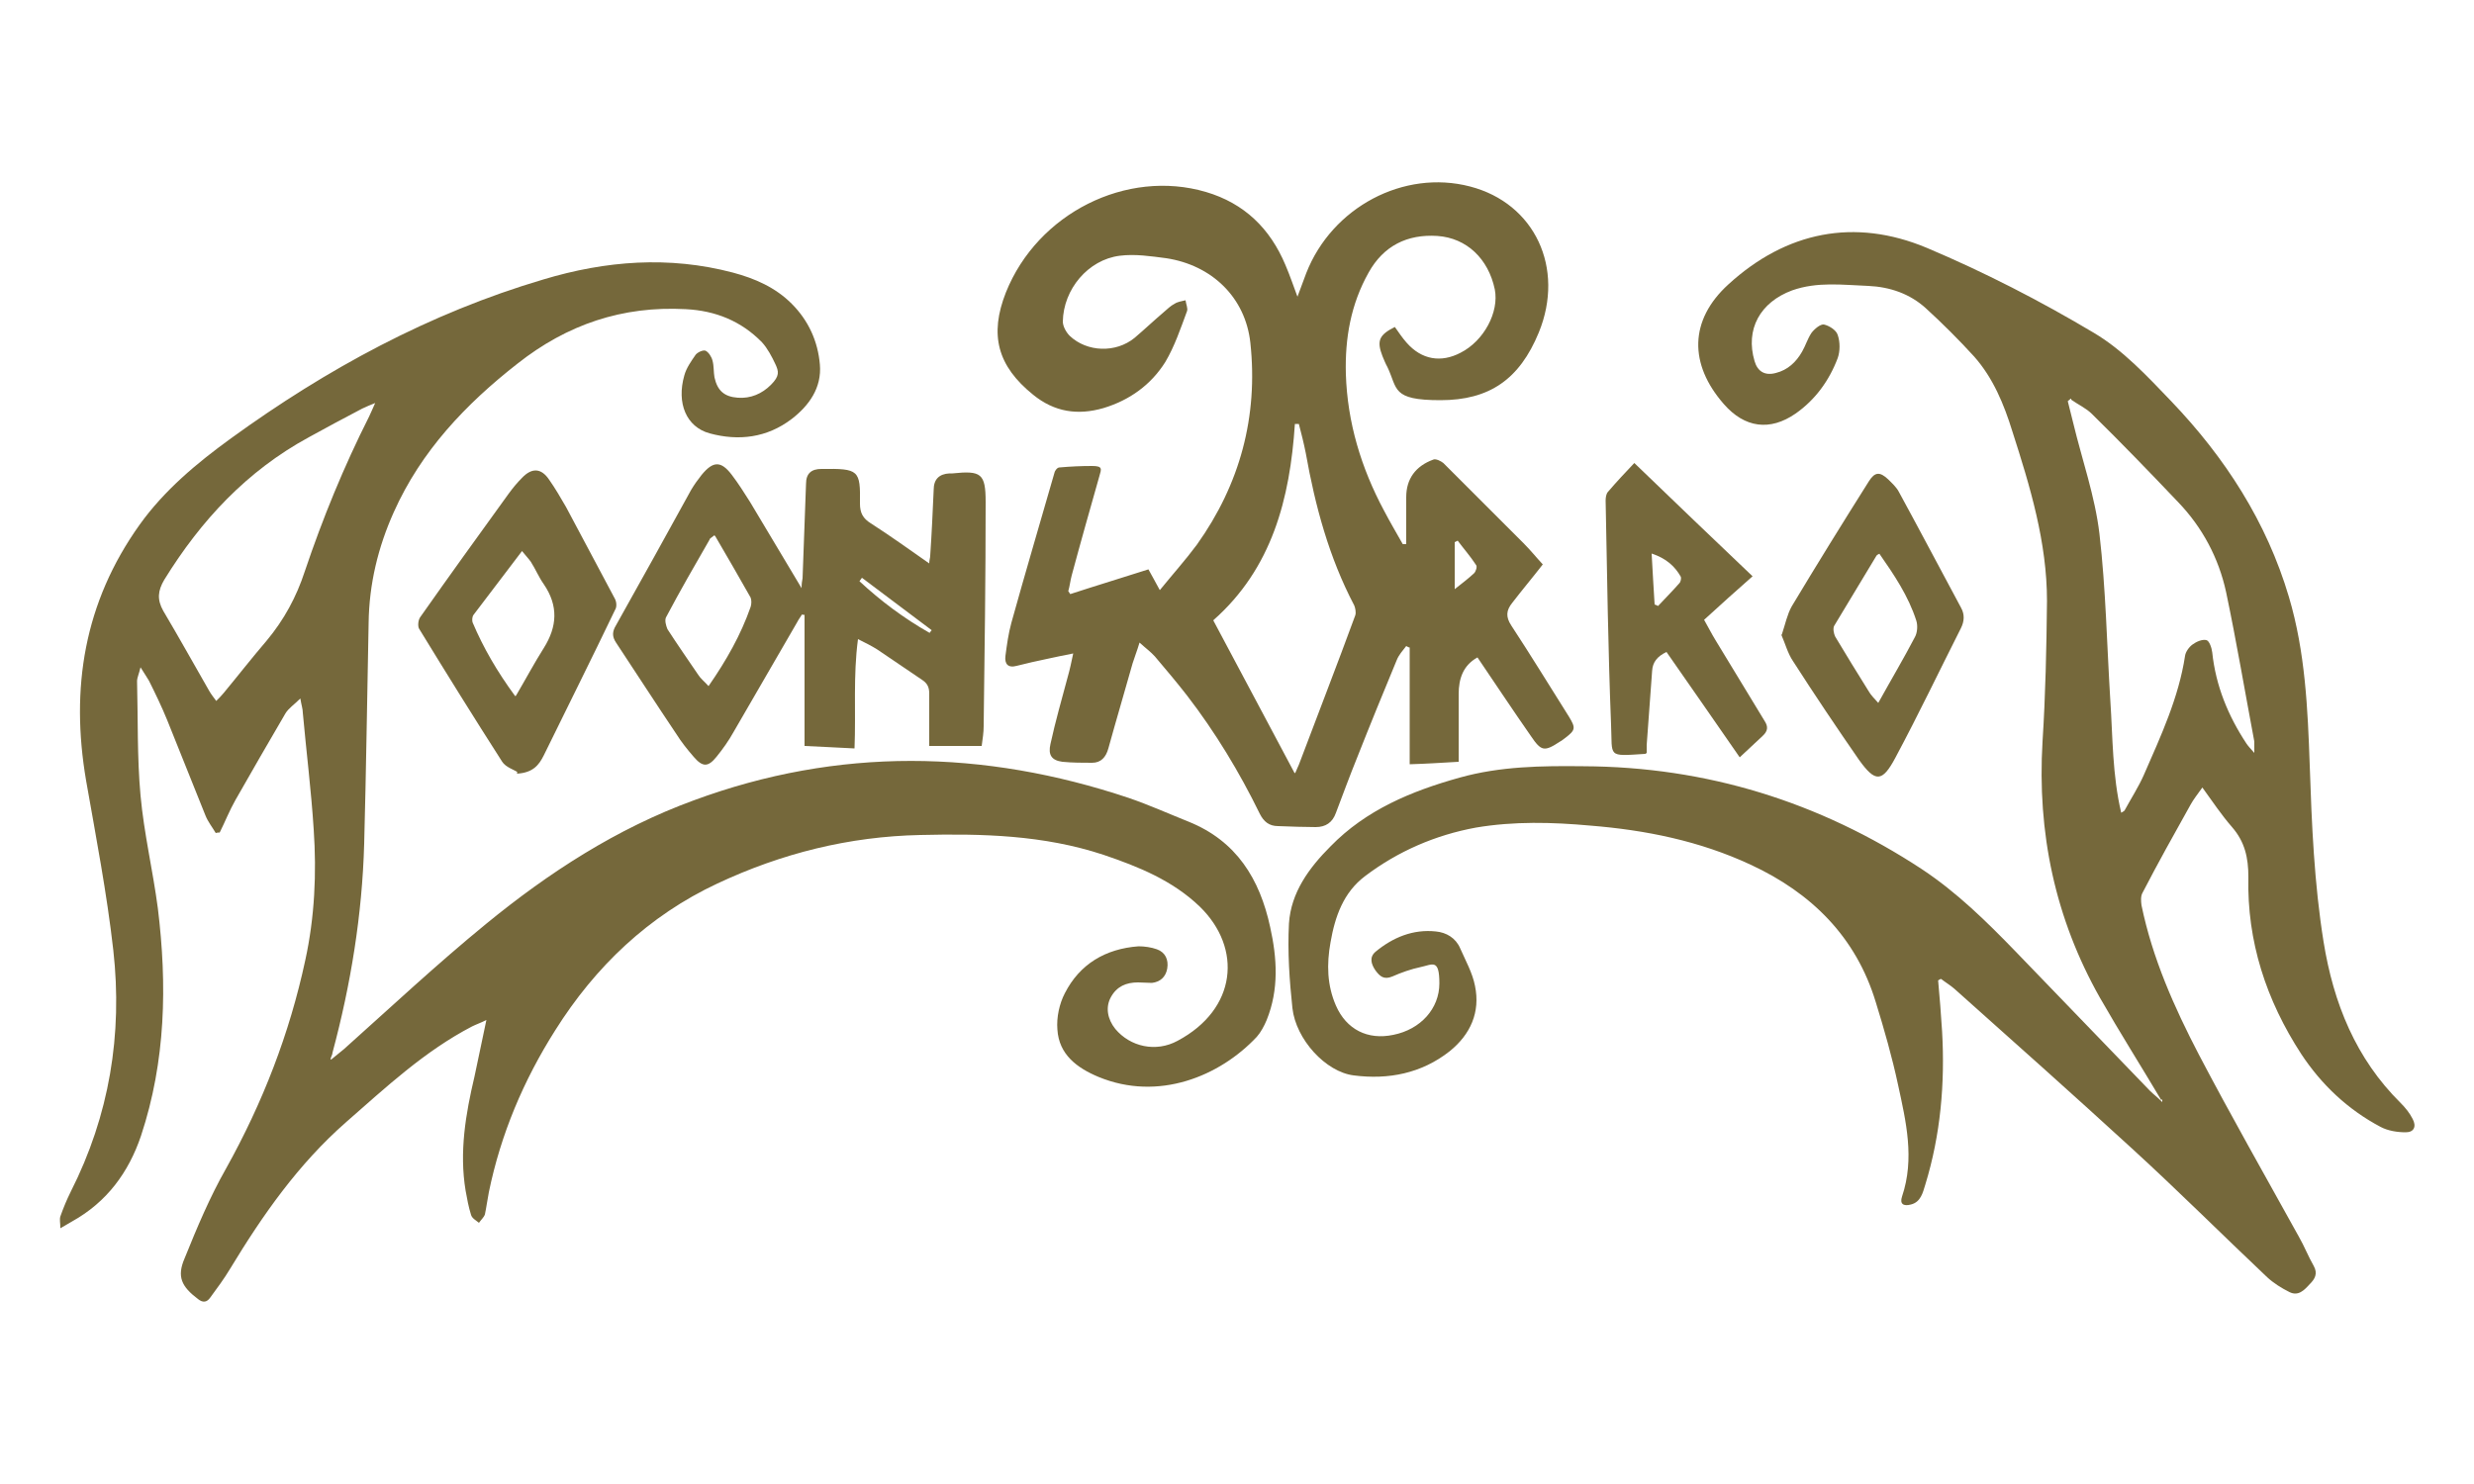 <?xml version="1.0" encoding="UTF-8"?>
<svg id="Calque_1" data-name="Calque 1" xmlns="http://www.w3.org/2000/svg" version="1.1" viewBox="0 0 500 300">
  <defs>
    <style>
      .cls-1 {
        fill: #75683b;
        stroke-width: 0px;
      }
    </style>
  </defs>
  <path class="cls-1" d="M66.8,214.3c.9-.7,1.8-1.5,2.7-2.2,9.5-8.5,18.8-17.2,28.7-25.3,12.7-10.4,26.4-19.3,42-25,29.2-10.8,58.6-10.3,87.9-.5,4.1,1.4,8.1,3.2,12.1,4.8,9.7,3.9,14.4,11.6,16.5,21.3,1.4,6.3,1.8,12.6-.7,18.8-.5,1.2-1.2,2.5-2,3.4-7.5,8-19.9,13.1-32,8.1-4.3-1.8-8-4.5-8.3-9.6-.2-2.4.4-5.2,1.5-7.3,3-5.9,8.2-9,14.9-9.5,1.2,0,2.6.2,3.7.6,1.7.6,2.4,2.1,2.1,3.9-.3,1.7-1.4,2.7-3.1,2.9-.9,0-1.9-.1-2.8-.1-2.4,0-4.3.8-5.5,3-1.1,2-.7,4.4.9,6.4,3,3.6,8.2,4.8,12.6,2.4,12-6.4,13.1-18.7,4.5-27.1-5.5-5.3-12.4-8.1-19.5-10.5-12.1-4-24.5-4.3-37-4-14.4.3-28,3.7-41,9.8-13.9,6.5-24.7,16.8-32.8,29.7-6.4,10.1-11,21-13.4,32.7-.3,1.5-.5,3.1-.8,4.5-.2.6-.8,1.1-1.2,1.7-.6-.5-1.4-.9-1.6-1.6-.5-1.6-.8-3.2-1.1-4.9-1.3-7.8,0-15.5,1.8-23.1.8-3.6,1.5-7.3,2.4-11.4-1.2.6-2.1.9-2.9,1.3-9.6,5-17.4,12.3-25.4,19.3-9.7,8.5-16.9,18.8-23.5,29.7-1.2,2-2.6,3.9-4,5.8-.7,1-1.5,1.1-2.5.3-3.3-2.5-4.3-4.5-2.7-8.2,2.5-6.2,5.1-12.4,8.4-18.2,7.4-13.3,12.8-27.2,16-42.1,1.9-8.7,2.3-17.6,1.7-26.4-.5-7.9-1.5-15.8-2.2-23.6,0-.8-.3-1.6-.5-2.9-1.2,1.2-2.4,2-3,3-3.4,5.8-6.8,11.7-10.1,17.5-1.2,2.1-2.1,4.4-3.2,6.6-.3,0-.5,0-.8.1-.7-1.2-1.6-2.3-2.1-3.6-2.6-6.4-5.1-12.8-7.7-19.2-1.1-2.7-2.4-5.4-3.7-8-.4-.7-.9-1.4-1.7-2.7-.3,1.3-.7,2.1-.7,2.8.2,7.7,0,15.4.7,23.1.7,7.7,2.5,15.2,3.5,22.8,1.9,15.5,1.6,30.9-3.4,46-2.5,7.4-6.9,13.4-13.9,17.3-.7.4-1.4.8-2.4,1.4,0-1-.2-1.8,0-2.4.6-1.7,1.3-3.4,2.1-5,7.8-15.4,10.5-31.8,8.6-48.8-1.3-11.5-3.5-22.9-5.5-34.3-3.2-18.7-.4-36,10.8-51.7,5-7,11.6-12.5,18.5-17.5,19.3-14,40.1-25.3,63.1-32.1,12.6-3.8,25.4-4.8,38.3-1.4,4.5,1.2,8.6,3,11.9,6.3,3.4,3.4,5.3,7.6,5.7,12.3s-2.2,8.3-5.7,11c-5,3.8-10.7,4.5-16.6,2.9-4.7-1.3-6.7-6.1-5.1-11.7.4-1.5,1.4-2.9,2.3-4.2.4-.5,1.5-1,2-.8.6.3,1.2,1.2,1.4,2,.3,1.1.2,2.3.4,3.4.6,2.7,2,3.9,4.7,4.1,2.6.2,4.9-.8,6.7-2.6s1.6-2.7.9-4.2c-.7-1.5-1.6-3.2-2.7-4.4-4.2-4.3-9.4-6.4-15.4-6.7-12.8-.7-24,3.1-34,11-10.5,8.2-19.5,17.7-25,30-3.2,7.1-5,14.6-5.1,22.4-.3,14.9-.5,29.8-.9,44.7-.4,14.3-2.7,28.4-6.4,42.2,0,.4-.3.8-.4,1.3l.4.4-.4-.2ZM76,81.4c-1.2.5-2,.8-2.8,1.2-3.6,1.9-7.2,3.8-10.8,5.8-12.5,6.8-21.8,16.8-29.2,28.8-1.3,2.2-1.5,4-.2,6.3,3.2,5.4,6.2,10.8,9.3,16.2.4.7.9,1.3,1.4,2,.6-.6,1.1-1.1,1.5-1.6,2.9-3.5,5.7-7.1,8.7-10.6,3.5-4.2,6-8.8,7.7-14,3.6-10.7,7.9-21.2,13-31.3.4-.8.7-1.6,1.3-2.9h0Z"/>
  <path class="cls-1" d="M436.8,222.4c-4.1-6.9-8.4-13.7-12.4-20.7-9.1-16.1-12.7-33.4-11.6-51.8.6-9.4.8-18.9.9-28.4,0-11.9-3.4-23.1-7-34.3-1.7-5.5-3.9-10.8-7.7-15.1-3.1-3.4-6.4-6.7-9.8-9.8-3.2-2.9-7.2-4.3-11.6-4.5-5.2-.2-10.3-.9-15.4.9-6.5,2.4-9.5,7.9-7.6,14.3.6,2.1,2.1,3,4.3,2.4,2.4-.6,4.1-2.2,5.3-4.3.7-1.2,1.1-2.6,1.9-3.8.6-.8,1.8-1.8,2.5-1.7,1,.2,2.5,1.1,2.8,2.1.5,1.4.5,3.3,0,4.7-1.7,4.5-4.5,8.4-8.5,11.2-5.2,3.6-10.3,2.9-14.5-1.9-7.1-8.1-7-17,.9-24.2,11.7-10.7,25.5-13.5,40.1-7.4,11.6,4.9,22.9,10.7,33.8,17.2,5.9,3.5,10.8,8.8,15.6,13.8,10.9,11.4,19.3,24.4,23.8,39.6,3.3,11.1,3.8,22.6,4.2,34,.4,11.9.9,23.9,2.8,35.7,2,12.4,6.5,23.6,15.6,32.6.9.9,1.8,2,2.4,3.2.8,1.5.3,2.7-1.4,2.7s-3.6-.3-5.1-1.1c-6.6-3.5-11.9-8.5-16-14.7-7.1-10.9-11-22.8-10.7-35.8,0-3.9-.7-7.1-3.3-10.1-2.1-2.4-3.9-5.1-6-8-1,1.4-1.8,2.4-2.4,3.5-3.3,5.9-6.6,11.8-9.7,17.8-.4.7-.3,1.7-.2,2.5,2.2,10.7,6.6,20.6,11.6,30.2,6.5,12.4,13.4,24.5,20.2,36.8,1.1,1.9,1.9,4,3,5.9.9,1.6.2,2.7-.8,3.7-1.1,1.2-2.3,2.5-4.1,1.6-1.6-.8-3.2-1.8-4.5-3-9.1-8.6-18-17.5-27.3-26-11.9-10.9-23.9-21.6-35.9-32.3-.8-.7-1.8-1.3-2.7-2-.2,0-.4.2-.6.3.3,3.4.6,6.9.8,10.3.6,10.5-.3,20.9-3.4,31-.5,1.6-.9,3.5-2.9,4-1.5.4-2.3-.1-1.8-1.6,2.6-7.7.8-15.2-.8-22.6-1.2-5.6-2.8-11.2-4.5-16.7-4-13.2-13-22.1-25.3-27.8-10.3-4.8-21.2-7-32.4-7.9-7.7-.7-15.4-.9-23.1.4-8.2,1.5-15.8,4.8-22.4,9.8-4.4,3.3-6.1,8.2-7,13.4-.8,4.4-.7,8.7,1.1,12.8,2.1,4.8,6.4,7,11.6,5.9,5.5-1.1,9.3-5.3,9.3-10.4s-1.4-3.8-3.8-3.3c-1.9.4-3.9,1.1-5.7,1.9-1.7.7-2.5,0-3.4-1.2-.9-1.3-1.3-2.7,0-3.8,3.5-2.9,7.6-4.6,12.2-4.1,2.1.2,4,1.3,4.9,3.4,1.1,2.5,2.5,5,3,7.6,1.1,5.3-.9,9.8-5.1,13.2-5.7,4.5-12.4,5.8-19.4,4.9-5.7-.7-11.7-7.3-12.4-13.6-.6-5.6-1-11.4-.7-17.1.4-6.3,4.1-11.3,8.4-15.6,7.2-7.4,16.4-11.2,26.1-13.9,8.2-2.3,16.6-2.4,25-2.3,24.9.1,47.7,7.2,68.4,20.8,7.1,4.7,13.1,10.6,19,16.7,9.1,9.4,18.1,18.8,27.1,28.1.7.7,1.5,1.3,2.2,2l.3.3v-.6l-.2.2ZM418.5,80.6c-.2.2-.4.3-.6.5.4,1.5.7,2.9,1.1,4.4,1.8,7.5,4.4,14.8,5.3,22.4,1.3,11.2,1.5,22.5,2.2,33.7.5,7.5.4,15.1,2.2,22.7.3-.2.6-.3.7-.5,1.3-2.4,2.8-4.7,3.9-7.2,3.4-7.8,7-15.5,8.3-24,.1-.8.8-1.8,1.5-2.3.8-.6,2-1.1,2.8-.9.6.1,1.1,1.6,1.2,2.5.7,6.7,3.2,12.8,6.9,18.4.4.6.9,1.1,1.6,1.9v-2.3c-1.9-10.1-3.6-20.2-5.7-30.2-1.5-6.9-4.8-13.1-9.7-18.2-5.7-6-11.5-12-17.4-17.8-1.2-1.2-2.8-1.9-4.2-2.9v-.2Z"/>
  <path class="cls-1" d="M262.1,60.3c.7-1.9,1.3-3.5,1.9-5.1,5.2-13.3,19.7-21,33.1-17.5,13.1,3.4,19.2,16.5,13.9,29.5-3.9,9.5-10,13.7-19.9,13.7s-8.6-2.3-10.7-6.7c-.4-.7-.7-1.5-1-2.2-1.2-3.1-.7-4.3,2.5-5.9.8,1.1,1.5,2.2,2.4,3.2,3,3.4,6.9,4.1,10.9,2,4.7-2.4,7.8-8.2,6.9-12.8-1.3-6.2-5.7-10.4-11.6-10.8-6.1-.4-10.9,2-13.9,7.4-3.6,6.4-4.8,13.3-4.6,20.5.3,9.8,3.1,19,7.7,27.6,1.2,2.3,2.5,4.5,3.8,6.8h.7v-9.5c0-3.7,1.9-6.3,5.5-7.6.5-.2,1.5.3,2,.7,5.4,5.4,10.8,10.8,16.2,16.2,1.4,1.4,2.6,2.9,3.9,4.3-2.1,2.7-4.2,5.2-6.2,7.8-1.2,1.5-1.3,2.8-.2,4.5,4,6.1,7.8,12.3,11.7,18.5,1.4,2.3,1.3,2.7-.8,4.3-.3.2-.6.5-1,.7-3.2,2.1-3.8,2-5.9-1.1-3.7-5.3-7.2-10.6-10.8-15.9-2.9,1.6-3.8,4.3-3.8,7.4v13.7c-3.5.2-6.5.4-9.9.5v-23.6c-.2,0-.5-.2-.7-.3-.7.9-1.5,1.8-1.9,2.8-2.7,6.5-5.4,13.1-8,19.7-1.5,3.7-2.9,7.5-4.3,11.2-.7,2-2.1,2.9-4.1,2.9s-5.1-.1-7.6-.2c-1.8,0-2.9-.9-3.7-2.5-4.1-8.4-9-16.5-14.7-23.9-2.1-2.7-4.3-5.3-6.5-7.9-.8-.9-1.9-1.7-3.1-2.8-.5,1.7-1,2.9-1.4,4.2-1.6,5.7-3.3,11.4-4.9,17.2-.5,1.8-1.5,2.9-3.3,2.9s-4,0-6-.2c-2.2-.3-2.9-1.4-2.4-3.6,1-4.6,2.3-9.1,3.5-13.6.4-1.4.7-2.8,1.1-4.7-1.9.4-3.6.7-5.3,1.1-2,.4-4.1.9-6.1,1.4-1.8.5-2.5-.4-2.3-2,.3-2.3.6-4.5,1.2-6.7,2.8-10.1,5.8-20.2,8.7-30.3.1-.5.6-1.1,1-1.1,2.2-.2,4.4-.3,6.6-.3s1.9.6,1.5,2c-1.9,6.7-3.8,13.4-5.6,20.1-.3,1.1-.4,2.2-.7,3.2.1.2.3.4.4.6,5.2-1.7,10.5-3.3,15.8-5,.7,1.3,1.4,2.5,2.3,4.2,2.6-3.2,5.2-6.1,7.5-9.2,8.7-12.2,12.4-25.9,10.8-40.8-1-9.2-7.8-15.7-17-17.1-3.1-.4-6.3-.9-9.4-.5-6.4.8-11.4,6.8-11.5,13.3,0,1,.7,2.2,1.4,2.9,3.5,3.3,9.3,3.5,13.1.4,2-1.7,3.9-3.5,5.9-5.2.7-.6,1.4-1.3,2.2-1.7.6-.4,1.4-.5,2.2-.7.1.8.5,1.6.3,2.2-1.3,3.5-2.5,7.1-4.4,10.3-2.9,4.6-7.2,7.7-12.5,9.3-5.2,1.5-9.9.8-14.2-2.7-7.2-5.8-8.9-12.1-5.5-20.7,6.4-16,24.4-25,40.4-20.3,7.8,2.3,13,7.4,16.1,14.8.9,2.1,1.6,4.2,2.5,6.6h-.2ZM261.8,156.2c.4-.9.5-1.2.7-1.6,3.8-10.1,7.7-20.1,11.4-30.2.2-.6,0-1.5-.2-2-5.1-9.7-7.9-20.1-9.8-30.8-.4-2-.9-4-1.4-5.9h-.8c-1,15.1-4.6,29.2-16.5,39.7,5.5,10.4,10.9,20.4,16.5,31v-.2ZM294,119.1c1.4-1.1,2.7-2.1,3.9-3.2.4-.4.7-1.4.4-1.7-1.1-1.7-2.5-3.3-3.7-4.9l-.6.3v9.5h0Z"/>
  <path class="cls-1" d="M198.3,150.8h-10.5v-10.6c0-1.3-.4-2.1-1.5-2.8-3-2-6-4.1-9-6.1-1.1-.7-2.3-1.3-3.9-2.1-1,7.5-.4,14.7-.7,22.1-3.3-.2-6.5-.3-10.1-.5v-26.5c-.2,0-.4,0-.5-.1-.3.5-.7,1-1,1.6-4.3,7.4-8.5,14.7-12.8,22.1-1,1.8-2.2,3.5-3.5,5.1-1.7,2.1-2.8,2.1-4.6,0-1.3-1.5-2.5-3-3.5-4.6-4.1-6.1-8.1-12.3-12.2-18.5-.8-1.2-.8-2.2,0-3.5,5.1-9.1,10.2-18.3,15.2-27.4.6-1,1.3-2,2.1-3,2.3-2.8,3.9-2.9,6.1,0,1.3,1.7,2.5,3.6,3.7,5.5,3.4,5.7,6.8,11.4,10.4,17.4,0-.9.1-1.5.2-2,.2-6.4.5-12.7.7-19.1,0-2.1,1.1-3,3.1-3,7.6-.1,7.9.2,7.8,7,0,1.9.6,3,2.2,4,3.9,2.5,7.8,5.3,11.8,8.1,0-.7.2-1.1.2-1.6.3-4.4.5-8.8.7-13.3,0-2.1,1.1-3.2,3.2-3.3h.6c5.8-.6,6.7,0,6.7,5.8,0,15.1-.2,30.2-.4,45.3,0,1.3-.2,2.5-.4,4h0ZM144.4,108.2c-.8.6-1,.7-1,.9-3,5.2-6,10.4-8.8,15.7-.3.6,0,1.7.3,2.4,2,3.1,4.1,6.1,6.2,9.2.5.8,1.3,1.4,2.1,2.3,3.6-5.2,6.5-10.3,8.5-16,.2-.6.2-1.4,0-1.9-2.3-4.1-4.7-8.2-7.2-12.5h-.1ZM187.8,128c.2-.2.3-.4.5-.6l-14.1-10.6-.5.7c4.3,4,9,7.5,14.1,10.4h0Z"/>
  <path class="cls-1" d="M104.6,156.1c-.7-.5-2.4-1-3.1-2.1-5.7-8.9-11.3-17.9-16.8-26.9-.3-.5-.2-1.7.2-2.3,5.9-8.4,11.9-16.7,17.9-25,.8-1.1,1.7-2.2,2.7-3.2,2-2.1,3.9-2,5.5.4,1.2,1.7,2.3,3.6,3.4,5.5,3.3,6.2,6.6,12.4,9.9,18.6.3.6.4,1.6,0,2.2-4.7,9.8-9.6,19.6-14.4,29.4-1,2-2.2,3.5-5.4,3.7v-.3ZM104.3,140.6c2-3.4,3.7-6.6,5.6-9.6,2.7-4.3,3-8.5,0-12.9-1-1.4-1.7-3.1-2.6-4.5-.4-.6-1-1.2-1.8-2.2-3.4,4.5-6.6,8.7-9.8,12.9-.3.4-.3,1.1-.2,1.5,2.2,5.2,5,10,8.6,14.9h.1Z"/>
  <path class="cls-1" d="M354.2,116.5c-3.2,2.8-6.4,5.7-9.8,8.8.8,1.4,1.5,2.8,2.3,4.1,3.3,5.4,6.6,10.9,9.9,16.3.8,1.2.7,2.1-.4,3.1-1.5,1.4-3,2.8-4.6,4.3-5-7.2-9.9-14.3-14.8-21.3-1.9.9-2.8,2.1-2.9,3.8-.4,5-.7,10-1.1,15v1.6q-.2.2-.3.2c-7.8.5-6.6.7-6.9-5.9-.6-15.1-.8-30.2-1.1-45.3,0-.6.1-1.4.5-1.8,1.7-2,3.5-3.9,5.3-5.8,8.2,7.9,16,15.4,23.9,22.9h0ZM334.3,122.2c.3,0,.5.2.8.3,1.4-1.5,2.9-3,4.3-4.6.3-.3.4-1,.3-1.3-1.2-2.1-2.9-3.7-5.9-4.7.2,3.8.4,7,.6,10.3h0Z"/>
  <path class="cls-1" d="M360.1,128.3c.7-2.1,1.1-4.1,2-5.7,5.1-8.5,10.3-16.9,15.6-25.3,1.2-1.9,2.2-2,3.9-.4.8.8,1.7,1.6,2.2,2.6,4.2,7.7,8.3,15.5,12.5,23.3.8,1.4.7,2.8,0,4.2-4.4,8.7-8.6,17.5-13.2,26.1-2.7,5.1-4.1,5.1-7.4.5-4.5-6.5-9-13.2-13.3-19.9-1.1-1.6-1.6-3.6-2.4-5.4h0ZM379.9,111.9c-.4.2-.6.3-.7.5-2.8,4.7-5.7,9.4-8.5,14.1-.3.5-.1,1.6.2,2.2,2.2,3.7,4.5,7.4,6.8,11.1.4.7,1,1.3,1.9,2.3,2.6-4.7,5.1-8.9,7.4-13.3.5-.9.6-2.3.3-3.3-1.6-5-4.5-9.3-7.5-13.6h.1Z"/>
</svg>